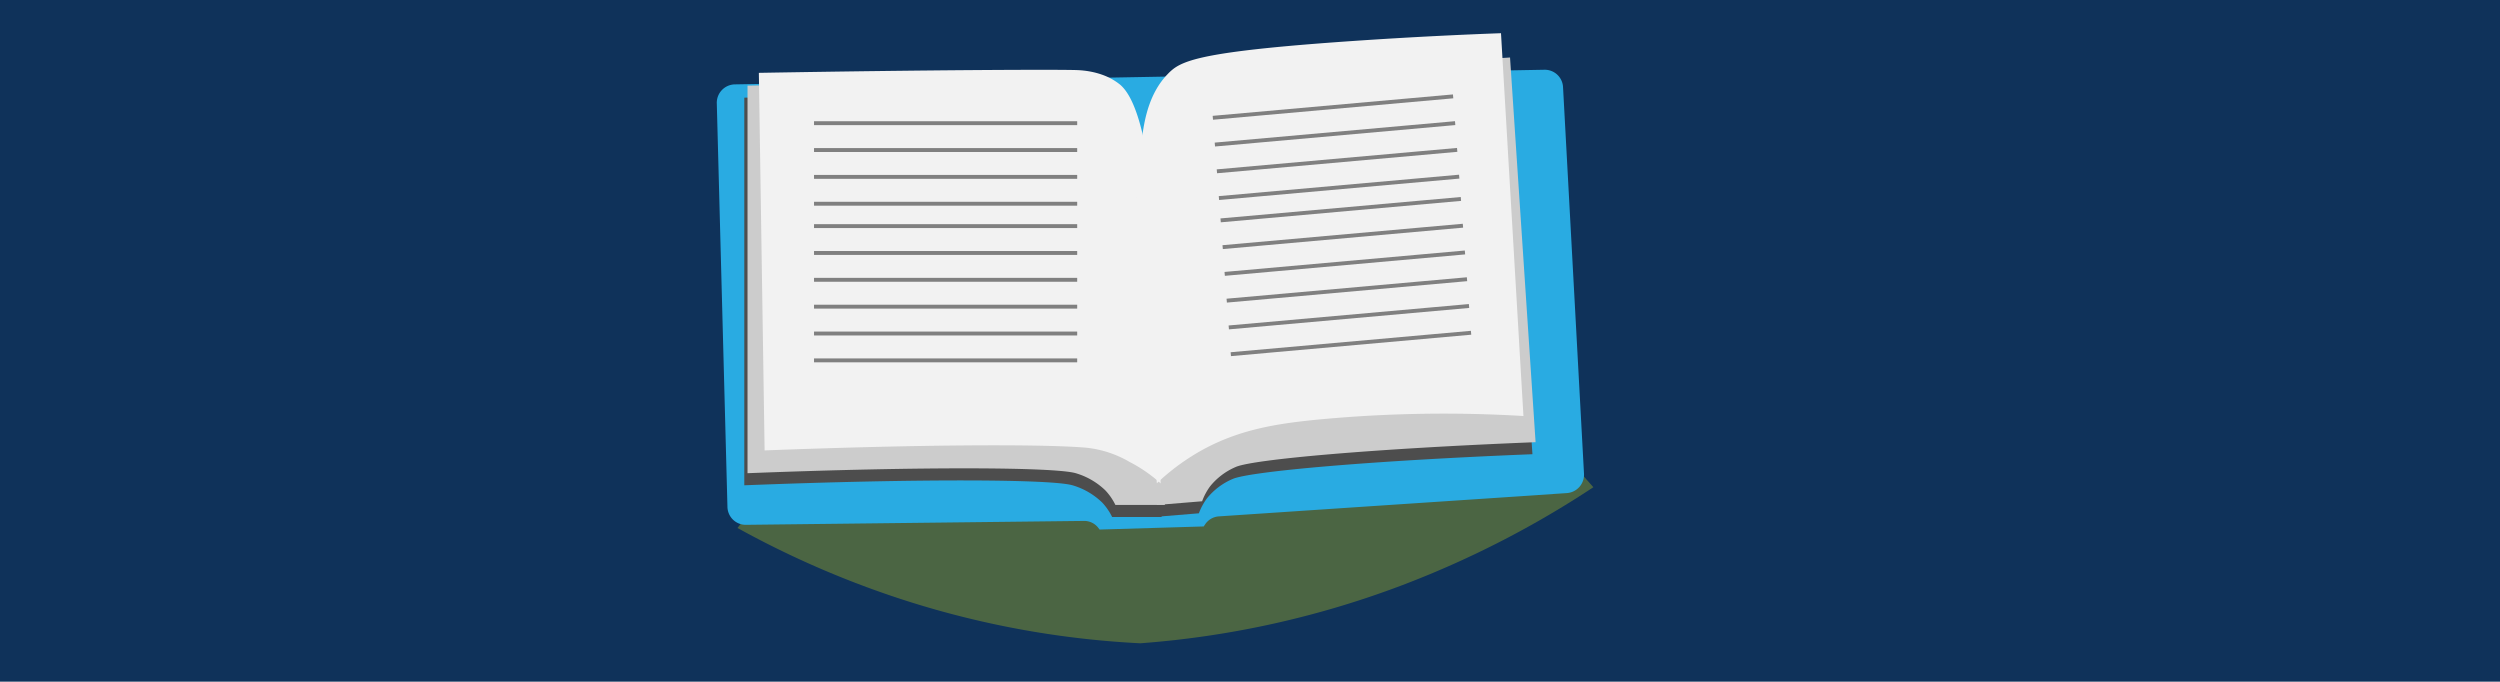 <svg xmlns="http://www.w3.org/2000/svg" viewBox="0 0 1280 349"><defs><style>.cls-1{fill:#0f325a;}.cls-2{fill:#ff0;opacity:0.25;}.cls-3{fill:#29abe2;}.cls-4{fill:#4d4d4d;}.cls-5{fill:#ccc;}.cls-6{fill:#f2f2f2;}.cls-7{fill:none;stroke:gray;stroke-miterlimit:10;stroke-width:2px;}</style></defs><title>Resources</title><g id="Layer_1" data-name="Layer 1"><rect class="cls-1" width="1280" height="349"/></g><g id="Book_Cover" data-name="Book Cover"><path class="cls-2" d="M815.79,249.46,691.55,108.81l-183.38-4.29L377.6,270.32a482.76,482.76,0,0,0,89,38.1A470.5,470.5,0,0,0,583.8,329.36,477.61,477.61,0,0,0,719.55,299,497.79,497.79,0,0,0,815.79,249.46Z" transform="translate(0)"/><path class="cls-3" d="M376.06,43.21l414.85-7.5a9.36,9.36,0,0,1,9.37,9L811,242.38a9.44,9.44,0,0,1-8.62,10.07L624,264.39a9.18,9.18,0,0,0-6.92,4l-.79,1.15L563,271.13l-.65-.84a9.11,9.11,0,0,0-7.3-3.58l-173.28,2a9.37,9.37,0,0,1-9.32-9.29L367,53A9.43,9.43,0,0,1,376.06,43.21Z" transform="translate(0)"/><path class="cls-3" d="M585.56,245.71" transform="translate(0)"/></g><g id="Book"><path class="cls-4" d="M771.49,35.61c-83.23,5.23-144,10-152.9,11.09-9.86,1.23-15.5,5.42-17,6.59a31.19,31.19,0,0,0-2.84,2.53C580.84,74.07,588.6,181.28,588.6,181.33h0q3.28,49.5,2.09,83.38l23.13-1.9A31.22,31.22,0,0,1,618,255.1a34.1,34.1,0,0,1,13.29-9.94c9.38-3.83,70-9.29,153.32-12.6Z" transform="translate(0)"/><path class="cls-4" d="M381.08,50c91.11-1.62,157.68-1.87,167.5-1.49,10.84.43,17.29,4.16,19,5.21a33.18,33.18,0,0,1,3.28,2.3C591.71,72.85,591,180.91,591,181h0c0,33.25,1.26,61.1,3.76,83.71H569.42a30.43,30.43,0,0,0-5.07-7.38,36.66,36.66,0,0,0-15.21-8.86c-10.5-3.07-76.93-3.55-168.06,0Z" transform="translate(0)"/><path class="cls-5" d="M773.14,29.44c-83.22,5.23-144,10-152.89,11.09-9.87,1.24-15.51,5.43-17,6.6a30.56,30.56,0,0,0-2.85,2.53c-17.9,18.24-10.15,125.46-10.14,125.51h0c2.19,33,2.87,60.74,2.09,83.38l23.13-1.9a30.55,30.55,0,0,1,4.14-7.71A34.1,34.1,0,0,1,632.91,239c9.37-3.84,70-9.29,153.31-12.6Z" transform="translate(0)"/><path class="cls-5" d="M382.73,43.85c91.12-1.61,157.69-1.86,167.5-1.48,10.84.43,17.3,4.16,19,5.21a34,34,0,0,1,3.29,2.3c20.84,16.81,20.14,124.87,20.14,124.92h0c0,33.25,1.27,61.1,3.76,83.72H571.08a30.24,30.24,0,0,0-5.07-7.38,36.66,36.66,0,0,0-15.22-8.86c-10.49-3.08-76.93-3.55-168.06,0Z" transform="translate(0)"/><path class="cls-6" d="M388.53,37.3c88.63-1.54,153.39-1.77,162.94-1.41,10.55.41,16.83,4,18.49,5a32,32,0,0,1,3.2,2.19c20.78,16.41,19.6,119,19.6,119-.26,19.91-.2,49.22,1.5,85.43a74.93,74.93,0,0,0-15.91-11,55.29,55.29,0,0,0-22.46-7.31c-22.52-1.88-83.29-1.67-164.41,1.41Q390,133.93,388.53,37.3Z" transform="translate(0)"/><line class="cls-7" x1="416.78" y1="63.07" x2="551.52" y2="63.07"/><line class="cls-7" x1="416.78" y1="76.82" x2="551.52" y2="76.82"/><line class="cls-7" x1="416.78" y1="90.56" x2="551.52" y2="90.56"/><line class="cls-7" x1="416.78" y1="104.31" x2="551.52" y2="104.31"/><line class="cls-7" x1="416.78" y1="115.77" x2="551.52" y2="115.77"/><line class="cls-7" x1="416.78" y1="129.52" x2="551.52" y2="129.52"/><line class="cls-7" x1="416.78" y1="143.26" x2="551.52" y2="143.26"/><line class="cls-7" x1="416.78" y1="157.01" x2="551.52" y2="157.01"/><line class="cls-7" x1="416.78" y1="170.76" x2="551.52" y2="170.76"/><line class="cls-7" x1="416.78" y1="184.51" x2="551.52" y2="184.51"/><path class="cls-6" d="M768.51,17c-18.83.69-44.49,1.85-75,3.93-70.28,4.8-85.82,9-92.85,14.42a24.85,24.85,0,0,0-2.7,2.48c-9.41,9.6-11.8,22.8-13,30.91-4.3,29.26-2.66,45.78-2.66,45.78,2.94,29.63,6,74.82,10,132.93a113.24,113.24,0,0,1,16-12.68C629.74,220.68,651.06,217.24,673,215a682.65,682.65,0,0,1,107-2Z" transform="translate(0)"/><line class="cls-7" x1="744" y1="49.34" x2="620.97" y2="60.31"/><line class="cls-7" x1="745.04" y1="63.04" x2="622.01" y2="74.01"/><line class="cls-7" x1="746.08" y1="76.74" x2="623.05" y2="87.71"/><line class="cls-7" x1="747.12" y1="90.44" x2="624.09" y2="101.41"/><line class="cls-7" x1="747.99" y1="101.86" x2="624.96" y2="112.83"/><line class="cls-7" x1="749.03" y1="115.56" x2="626" y2="126.53"/><line class="cls-7" x1="750.07" y1="129.26" x2="627.04" y2="140.23"/><line class="cls-7" x1="751.11" y1="142.96" x2="628.08" y2="153.93"/><line class="cls-7" x1="752.15" y1="156.67" x2="629.13" y2="167.64"/><line class="cls-7" x1="753.19" y1="170.37" x2="630.17" y2="181.34"/></g></svg>